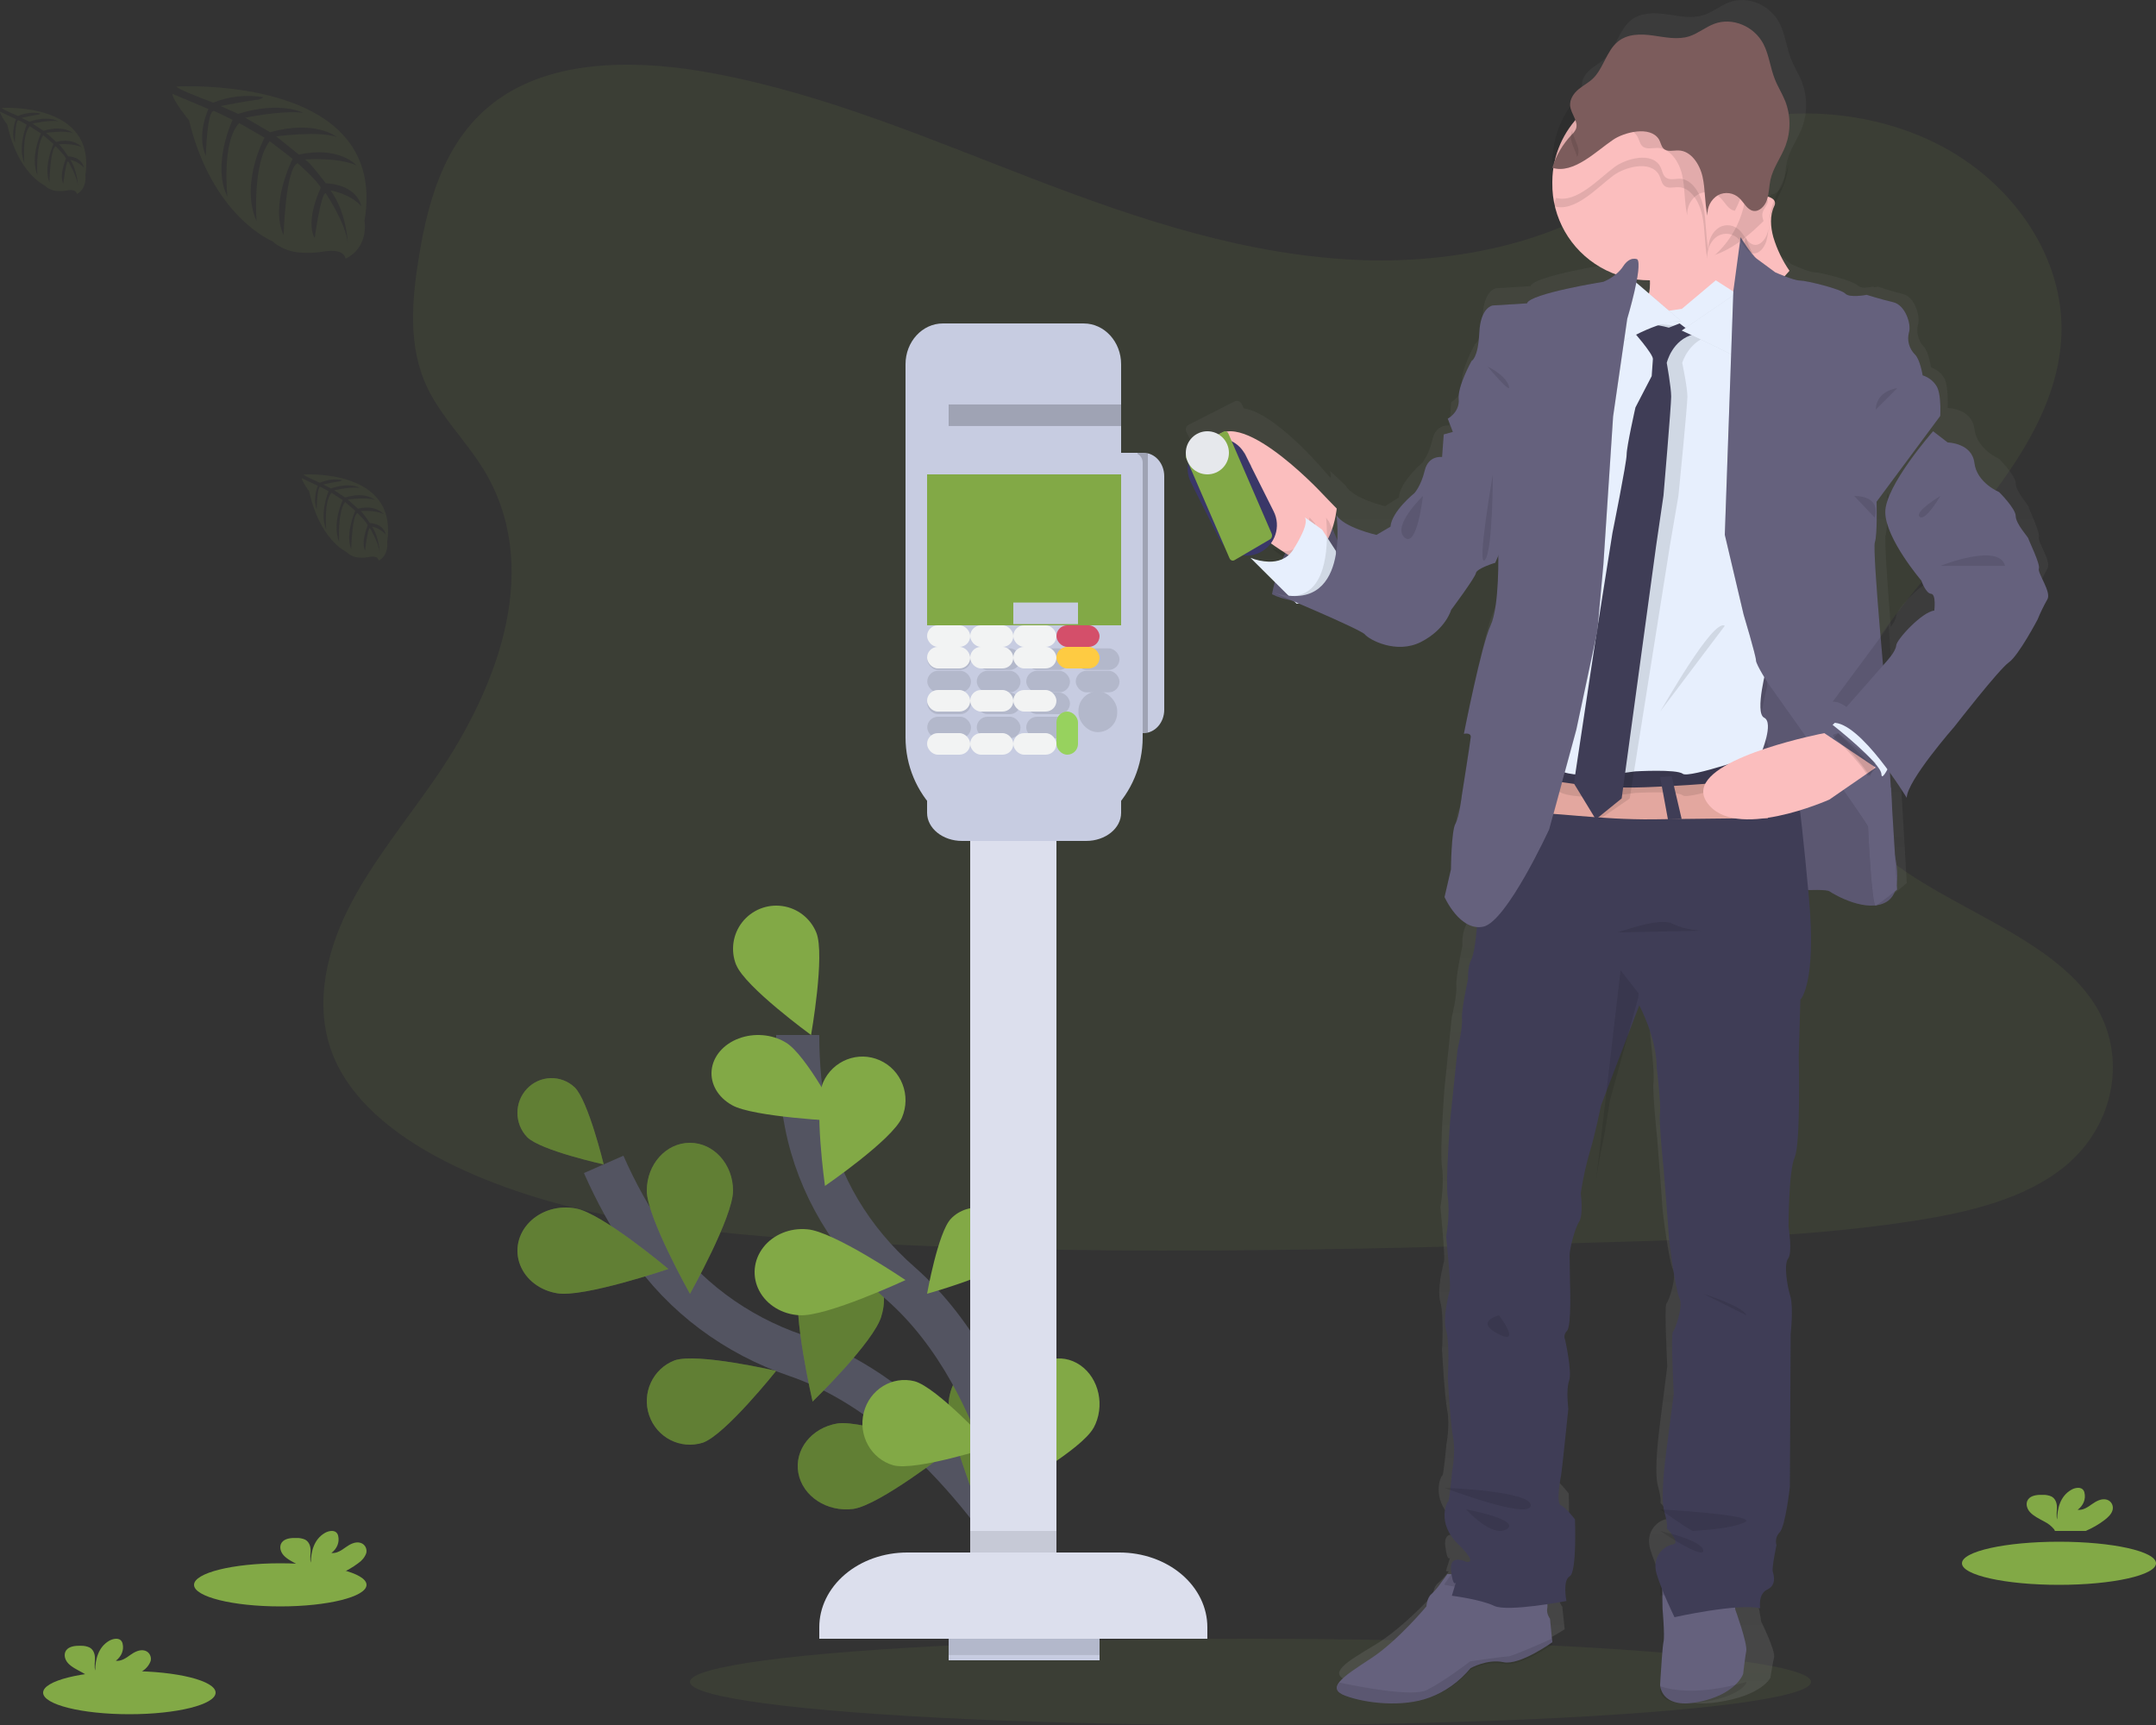 <?xml version="1.0" encoding="UTF-8"?>
<svg width="100px" height="80px" viewBox="0 0 100 80" version="1.1" xmlns="http://www.w3.org/2000/svg" xmlns:xlink="http://www.w3.org/1999/xlink">
    <rect x="0" y="0" width="100" height="80" fill="#333333" stroke="none"/>
    <!-- Generator: sketchtool 58 (101010) - https://sketch.com -->
    <title>A762B9B5-18CE-4403-9421-F785A7045399</title>
    <desc>Created with sketchtool.</desc>
    <defs>
        <linearGradient x1="49.99%" y1="100.004%" x2="49.99%" y2="0.007%" id="linearGradient-1">
            <stop stop-color="#808080" stop-opacity="0.25" offset="0%"></stop>
            <stop stop-color="#808080" stop-opacity="0.12" offset="54%"></stop>
            <stop stop-color="#808080" stop-opacity="0.1" offset="100%"></stop>
        </linearGradient>
    </defs>
    <g id="Page-1" stroke="none" stroke-width="1" fill="none" fill-rule="evenodd">
        <g id="Dashboard" transform="translate(-550, -467)">
            <g id="Group-4" transform="translate(507, 408)">
                <g id="Group-29">
                    <g id="Group-17">
                        <g id="undraw_mobile_payments_edgf-3" transform="translate(35, 56)">
                            <path d="M71.22,15.065 C65.9,14.882 60.833,13.181 55.993,11.324 C51.154,9.468 46.361,7.402 41.168,6.416 C37.828,5.781 34.008,5.691 31.316,7.465 C28.727,9.171 27.89,12.118 27.44,14.851 C27.101,16.908 26.903,19.073 27.83,20.998 C28.474,22.333 29.617,23.458 30.408,24.738 C33.159,29.194 31.214,34.688 28.233,39.037 C26.834,41.073 25.211,43.02 24.133,45.188 C23.055,47.357 22.554,49.85 23.498,52.065 C24.435,54.259 26.665,55.911 29.085,57.072 C33.993,59.428 39.777,60.103 45.413,60.485 C57.895,61.33 70.443,60.962 82.958,60.598 C87.59,60.462 92.241,60.325 96.797,59.615 C99.328,59.221 101.94,58.596 103.777,57.087 C106.109,55.172 106.687,51.928 105.126,49.526 C102.505,45.496 95.257,44.496 93.426,40.172 C92.418,37.792 93.453,35.14 94.918,32.932 C98.062,28.197 103.331,24.043 103.608,18.63 C103.801,14.91 101.266,11.19 97.347,9.431 C93.242,7.587 87.55,7.819 84.521,10.871 C81.399,14.017 75.918,15.227 71.22,15.065 Z" id="Path" fill="#82A946" fill-rule="nonzero" opacity="0.1"></path>
                            <path d="M56,76 C56,76 51.585,68.133 44.931,65.866 C42.138,64.914 39.701,63.125 38.035,60.679 C37.246,59.518 36.565,58.286 36,57" id="Path" stroke="#535461" stroke-width="2"></path>
                            <path d="M32.455,55.74 C33.081,56.359 36,57 36,57 C36,57 35.286,54.049 34.657,53.43 C34.027,52.834 33.045,52.861 32.446,53.489 C31.848,54.117 31.852,55.117 32.455,55.74 L32.455,55.74 Z" id="Path" fill="#82A946" fill-rule="nonzero"></path>
                            <path d="M33.84,62.977 C35.051,63.192 39,61.851 39,61.851 C39,61.851 35.923,59.261 34.713,59.046 C33.922,58.892 33.101,59.132 32.564,59.674 C32.027,60.216 31.858,60.976 32.124,61.661 C32.389,62.346 33.046,62.849 33.842,62.977 L33.84,62.977 Z" id="Path" fill="#82A946" fill-rule="nonzero"></path>
                            <path d="M40.595,69.909 C41.637,69.544 44,66.577 44,66.577 C44,66.577 40.328,65.726 39.287,66.091 C38.279,66.479 37.758,67.607 38.11,68.638 C38.461,69.67 39.559,70.232 40.588,69.909 L40.595,69.909 Z" id="Path" fill="#82A946" fill-rule="nonzero"></path>
                            <path d="M47.577,72.979 C48.806,72.799 52,70.294 52,70.294 C52,70.294 48.072,68.835 46.843,69.015 C45.636,69.215 44.831,70.239 45.03,71.318 C45.23,72.397 46.362,73.136 47.577,72.979 L47.577,72.979 Z" id="Path" fill="#82A946" fill-rule="nonzero"></path>
                            <path d="M42,58.218 C42,59.443 40.002,63 40.002,63 C40.002,63 38.001,59.445 38,58.22 C38,56.994 38.895,56 40,56 C41.105,56 42,56.994 42,58.22 L42,58.218 Z" id="Path" fill="#82A946" fill-rule="nonzero"></path>
                            <path d="M48.884,64.03 C48.554,65.221 45.69,68 45.69,68 C45.69,68 44.74,63.87 45.07,62.679 C45.259,61.876 45.822,61.255 46.537,61.062 C47.252,60.869 48.002,61.135 48.492,61.755 C48.981,62.375 49.131,63.248 48.881,64.03 L48.884,64.03 Z" id="Path" fill="#82A946" fill-rule="nonzero"></path>
                            <path d="M55.979,68.53 C55.832,69.752 53.418,73 53.418,73 C53.418,73 51.859,69.158 52.01,67.935 C52.106,67.145 52.572,66.471 53.234,66.168 C53.897,65.864 54.654,65.978 55.22,66.465 C55.787,66.953 56.077,67.74 55.982,68.53 L55.979,68.53 Z" id="Path" fill="#82A946" fill-rule="nonzero"></path>
                            <path d="M32.455,55.74 C33.081,56.359 36,57 36,57 C36,57 35.286,54.049 34.657,53.43 C34.027,52.834 33.045,52.861 32.446,53.489 C31.848,54.117 31.852,55.117 32.455,55.74 L32.455,55.74 Z" id="Path" fill="#000000" fill-rule="nonzero" opacity="0.25"></path>
                            <path d="M33.84,62.977 C35.051,63.192 39,61.851 39,61.851 C39,61.851 35.923,59.261 34.713,59.046 C33.922,58.892 33.101,59.132 32.564,59.674 C32.027,60.216 31.858,60.976 32.124,61.661 C32.389,62.346 33.046,62.849 33.842,62.977 L33.84,62.977 Z" id="Path" fill="#000000" fill-rule="nonzero" opacity="0.25"></path>
                            <path d="M40.595,69.909 C41.637,69.544 44,66.577 44,66.577 C44,66.577 40.328,65.726 39.287,66.091 C38.279,66.479 37.758,67.607 38.11,68.638 C38.461,69.67 39.559,70.232 40.588,69.909 L40.595,69.909 Z" id="Path" fill="#000000" fill-rule="nonzero" opacity="0.25"></path>
                            <path d="M47.577,72.979 C48.806,72.799 52,70.294 52,70.294 C52,70.294 48.072,68.835 46.843,69.015 C45.636,69.215 44.831,70.239 45.03,71.318 C45.23,72.397 46.362,73.136 47.577,72.979 L47.577,72.979 Z" id="Path" fill="#000000" fill-rule="nonzero" opacity="0.25"></path>
                            <path d="M42,58.218 C42,59.443 40.002,63 40.002,63 C40.002,63 38.001,59.445 38,58.22 C38,56.994 38.895,56 40,56 C41.105,56 42,56.994 42,58.22 L42,58.218 Z" id="Path" fill="#000000" fill-rule="nonzero" opacity="0.25"></path>
                            <path d="M48.884,64.03 C48.554,65.221 45.69,68 45.69,68 C45.69,68 44.74,63.87 45.07,62.679 C45.259,61.876 45.822,61.255 46.537,61.062 C47.252,60.869 48.002,61.135 48.492,61.755 C48.981,62.375 49.131,63.248 48.881,64.03 L48.884,64.03 Z" id="Path" fill="#000000" fill-rule="nonzero" opacity="0.25"></path>
                            <path d="M55.979,68.53 C55.832,69.752 53.418,73 53.418,73 C53.418,73 51.859,69.158 52.01,67.935 C52.106,67.145 52.572,66.471 53.234,66.168 C53.897,65.864 54.654,65.978 55.22,66.465 C55.787,66.953 56.077,67.74 55.982,68.53 L55.979,68.53 Z" id="Path" fill="#000000" fill-rule="nonzero" opacity="0.25"></path>
                            <path d="M56,76 C56,76 55.106,67.191 49.753,62.505 C47.507,60.539 45.947,57.967 45.391,55.108 C45.129,53.753 44.998,52.378 45,51" id="Path" stroke="#535461" stroke-width="2"></path>
                            <path d="M42.149,47.751 C42.562,48.776 45.619,51 45.619,51 C45.619,51 46.277,47.28 45.864,46.255 C45.596,45.591 44.995,45.12 44.286,45.02 C43.577,44.919 42.868,45.205 42.426,45.768 C41.985,46.331 41.878,47.087 42.145,47.751 L42.149,47.751 Z" id="Path" fill="#82A946" fill-rule="nonzero"></path>
                            <path d="M41.948,54.251 C42.924,54.815 47,55 47,55 C47,55 45.413,51.908 44.437,51.342 C43.806,50.963 42.975,50.894 42.264,51.161 C41.554,51.427 41.073,51.989 41.008,52.629 C40.942,53.269 41.302,53.889 41.948,54.25 L41.948,54.251 Z" id="Path" fill="#82A946" fill-rule="nonzero"></path>
                            <path d="M45.073,63.996 C46.293,64.089 50,62.365 50,62.365 C50,62.365 46.66,60.101 45.443,60.011 C44.647,59.934 43.867,60.254 43.405,60.846 C42.943,61.439 42.871,62.211 43.217,62.865 C43.563,63.519 44.274,63.952 45.073,63.996 Z" id="Path" fill="#82A946" fill-rule="nonzero"></path>
                            <path d="M49.434,70.956 C50.479,71.235 54,70.095 54,70.095 C54,70.095 51.46,67.336 50.416,67.057 C49.378,66.798 48.331,67.445 48.063,68.509 C47.795,69.574 48.406,70.663 49.435,70.956 L49.434,70.956 Z" id="Path" fill="#82A946" fill-rule="nonzero"></path>
                            <path d="M49.833,54.834 C49.386,55.856 46.264,58 46.264,58 C46.264,58 45.732,54.218 46.178,53.196 C46.628,52.18 47.804,51.723 48.81,52.174 C49.816,52.624 50.273,53.813 49.833,54.834 L49.833,54.834 Z" id="Path" fill="#82A946" fill-rule="nonzero"></path>
                            <path d="M54.589,61.535 C53.987,62.17 51,63 51,63 C51,63 51.505,60.153 52.107,59.52 C52.496,59.11 53.093,58.923 53.671,59.03 C54.25,59.136 54.723,59.521 54.913,60.037 C55.102,60.554 54.979,61.125 54.589,61.535 Z" id="Path" fill="#82A946" fill-rule="nonzero"></path>
                            <path d="M58.718,69.224 C58.172,70.22 55,72 55,72 C55,72 54.974,68.006 55.517,67.01 C56.06,66.014 57.218,65.701 58.103,66.313 C58.988,66.924 59.265,68.228 58.722,69.225 L58.718,69.224 Z" id="Path" fill="#82A946" fill-rule="nonzero"></path>
                            <ellipse id="Oval" fill="#82A946" fill-rule="nonzero" opacity="0.1" cx="66" cy="81" rx="26" ry="2"></ellipse>
                            <path d="M102.565,27.908 C102.64,27.699 102.076,26.54 102.076,26.483 C102.076,26.426 101.493,25.78 101.493,25.419 C101.493,25.057 100.723,24.279 100.723,24.279 C100.723,24.279 99.689,23.841 99.577,22.89 C99.464,21.94 98.339,21.921 98.336,21.921 L98.336,21.921 C98.336,21.921 98.341,21.834 98.343,21.703 C98.343,21.409 98.334,20.879 98.204,20.591 C98.011,20.173 97.565,20.04 97.565,20.04 C97.565,20.04 97.452,19.298 97.226,19.07 C96.97,18.797 96.871,18.409 96.963,18.043 C97.076,17.683 96.813,16.768 96.268,16.638 C95.723,16.507 95.103,16.295 95.103,16.295 C95.103,16.295 95.042,16.307 94.952,16.32 L94.877,16.295 C94.747,16.32 94.615,16.337 94.482,16.345 C94.367,16.349 94.254,16.311 94.163,16.238 C93.971,16.029 92.454,15.63 92.171,15.63 C91.889,15.63 91.081,15.25 91.081,15.25 C91.081,15.25 90.518,14.813 90.274,14.623 C90.047,14.447 89.628,13.734 89.567,13.629 L89.559,13.615 L89.559,13.615 L89.554,13.615 C89.497,13.48 89.448,13.342 89.407,13.2 C89.398,13.171 89.392,13.141 89.384,13.112 C89.659,12.818 89.894,12.488 90.083,12.131 C90.102,12.094 90.12,12.055 90.138,12.018 C90.18,12.018 90.221,12.011 90.26,11.999 C90.277,11.993 90.294,11.986 90.31,11.979 C90.5,11.877 90.643,11.702 90.708,11.493 L90.708,11.493 C90.722,11.452 90.733,11.41 90.744,11.368 L90.753,11.326 C90.759,11.297 90.765,11.268 90.771,11.238 C90.777,11.209 90.776,11.206 90.779,11.189 C90.782,11.173 90.787,11.132 90.791,11.104 C90.795,11.075 90.791,11.072 90.798,11.056 C90.803,11.02 90.807,10.984 90.811,10.948 L90.811,10.948 C90.827,10.814 90.842,10.679 90.87,10.548 C90.87,10.546 90.87,10.544 90.87,10.542 L90.87,10.542 C90.982,10.026 91.287,9.59 91.503,9.113 L91.503,9.113 C91.534,9.045 91.563,8.975 91.59,8.906 C91.617,8.836 91.642,8.752 91.664,8.674 C91.671,8.65 91.675,8.627 91.682,8.603 C91.696,8.546 91.709,8.488 91.72,8.43 C91.725,8.405 91.729,8.381 91.733,8.355 C91.747,8.277 91.757,8.197 91.763,8.118 C91.802,7.664 91.736,7.206 91.57,6.783 C91.43,6.426 91.22,6.104 91.077,5.748 C90.861,5.206 90.805,4.594 90.541,4.08 C90.099,3.216 89.056,2.783 88.2,3.108 C87.792,3.263 87.437,3.564 87.022,3.696 C86.467,3.877 85.873,3.742 85.298,3.66 C84.723,3.579 84.088,3.572 83.626,3.954 C83.093,4.395 82.952,5.223 82.449,5.706 C82.239,5.909 81.978,6.038 81.756,6.225 C81.601,6.353 81.481,6.52 81.409,6.709 C81.409,6.723 81.4,6.737 81.396,6.75 C81.392,6.764 81.387,6.783 81.383,6.799 C81.38,6.816 81.377,6.838 81.374,6.856 C81.371,6.875 81.374,6.883 81.374,6.895 C81.371,6.928 81.371,6.961 81.374,6.994 L81.374,6.994 C81.377,7.027 81.382,7.059 81.389,7.092 C81.391,7.1 81.393,7.109 81.396,7.117 C81.402,7.144 81.41,7.171 81.419,7.198 C81.419,7.198 81.419,7.207 81.419,7.212 C81.43,7.242 81.441,7.27 81.453,7.3 L81.471,7.342 C81.471,7.354 81.482,7.365 81.487,7.378 C81.56,7.519 81.618,7.667 81.661,7.82 C81.685,7.917 81.679,8.02 81.644,8.114 C81.593,8.22 81.522,8.315 81.435,8.392 C81.061,8.788 80.772,9.26 80.587,9.776 C80.566,9.835 80.545,9.893 80.526,9.953 C80.526,9.953 80.526,9.953 80.526,9.958 L80.551,9.965 C80.605,9.981 80.66,9.993 80.716,10.001 C80.748,10.001 80.78,10.009 80.812,10.011 C80.941,10.019 81.071,10.009 81.198,9.982 C81.23,9.975 81.262,9.967 81.294,9.958 C81.425,9.922 81.552,9.875 81.674,9.816 C81.674,9.855 81.674,9.893 81.674,9.933 C81.674,9.954 81.674,9.976 81.674,9.997 C81.676,11.712 82.632,13.278 84.14,14.04 C84.146,14.082 84.151,14.122 84.157,14.164 C84.162,14.205 84.165,14.233 84.169,14.268 L84.118,14.218 C84.118,14.218 83.78,14.047 83.46,14.541 C83.14,15.036 82.539,15.263 82.539,15.263 C82.539,15.263 79.119,15.815 78.988,16.271 L77.39,16.369 C77.39,16.369 76.826,16.444 76.771,17.644 C76.715,18.844 76.413,18.956 76.413,18.956 C76.413,18.956 75.755,20.133 75.812,20.742 C75.869,21.351 75.305,21.654 75.305,21.654 L75.229,22.734 C75.229,22.734 74.609,22.635 74.44,23.38 C74.27,24.125 73.971,24.459 73.971,24.459 C73.971,24.459 72.936,25.334 72.88,26.075 L72.242,26.474 C72.242,26.474 70.756,26.132 70.418,25.523 L70.314,25.425 C70.311,25.421 70.308,25.416 70.306,25.411 C70.305,25.413 70.305,25.415 70.306,25.418 C70.084,25.205 69.612,24.757 69.684,24.86 C69.728,24.956 69.739,25.064 69.715,25.166 L69.604,25.042 L69.309,24.707 C69.309,24.707 67.1,22.123 65.691,21.942 L65.584,21.727 C65.523,21.606 65.378,21.558 65.259,21.619 L63.133,22.698 C63.076,22.727 63.033,22.778 63.012,22.84 C62.992,22.901 62.997,22.969 63.026,23.027 L63.263,23.503 L63.259,23.503 C63.253,23.505 63.249,23.51 63.247,23.516 C63.245,23.522 63.246,23.529 63.249,23.534 L63.333,23.702 C63.338,23.713 63.352,23.718 63.364,23.713 L63.364,23.713 L63.364,23.713 L63.451,23.888 L63.451,23.888 C63.439,23.895 63.433,23.91 63.44,23.923 L63.599,24.241 C63.602,24.248 63.607,24.253 63.614,24.255 C63.62,24.257 63.627,24.256 63.633,24.253 L63.633,24.253 L63.698,24.382 L63.698,24.382 C63.686,24.388 63.682,24.403 63.687,24.415 L63.849,24.739 C63.852,24.745 63.857,24.749 63.863,24.752 C63.869,24.754 63.876,24.753 63.882,24.749 L63.882,24.749 L65.423,27.85 C65.484,27.971 65.628,28.02 65.748,27.959 L67.379,27.128 L67.437,27.172 L67.919,27.802 C67.837,27.999 67.768,28.195 67.711,28.37 C67.709,28.376 67.708,28.382 67.706,28.387 C67.693,28.424 67.682,28.462 67.671,28.497 L67.66,28.534 C67.648,28.57 67.637,28.606 67.628,28.639 L67.61,28.702 C67.61,28.714 67.603,28.726 67.6,28.738 C67.547,28.928 67.513,29.076 67.495,29.157 L67.371,29.118 L67.492,29.171 C67.492,29.178 67.492,29.185 67.492,29.19 C67.486,29.216 67.484,29.231 67.484,29.231 C67.521,29.248 67.559,29.265 67.6,29.282 C68.258,29.576 71.543,31.042 71.712,31.264 C71.9,31.511 73.14,32.233 74.268,31.625 C75.396,31.017 75.64,30.086 75.64,30.086 C75.64,30.086 76.73,28.546 76.768,28.32 C76.805,28.095 77.651,27.83 77.651,27.83 C77.651,27.83 77.726,30.38 77.294,31.308 C76.861,32.236 76.053,36.363 76.053,36.363 C76.106,36.353 76.159,36.349 76.213,36.354 L76.166,36.592 C76.231,36.579 76.299,36.579 76.364,36.592 C76.304,37.06 75.96,39.241 75.96,39.241 C75.96,39.241 75.847,40.229 75.658,40.571 C75.469,40.912 75.452,42.7 75.452,42.7 L75.151,43.993 C75.151,43.993 75.191,44.082 75.265,44.215 L75.265,44.22 C75.265,44.22 75.588,44.95 76.132,45.359 C76.107,45.561 76.056,45.759 75.981,45.948 C75.788,46.327 75.831,46.86 75.831,46.86 C75.831,46.86 75.512,48.323 75.548,48.742 C75.585,49.16 75.334,50.186 75.334,50.186 L74.996,53.492 C74.996,53.492 74.771,56.362 74.884,57.142 C74.996,57.922 74.809,58.985 74.809,58.985 C74.809,58.985 75.034,61.247 74.977,61.493 C74.92,61.74 74.639,62.805 74.809,63.395 C74.978,63.984 74.884,65.599 74.884,65.599 C74.884,65.599 74.996,67.729 75.127,68.412 C75.258,69.096 75.09,69.971 75.09,69.971 C75.09,69.971 74.958,71.435 74.897,71.435 C74.836,71.435 74.352,72.441 75.348,73.43 C76.344,74.419 75.729,74.264 75.729,74.264 C75.729,74.264 74.94,73.865 75.034,74.682 C75.123,75.46 75.247,75.257 75.258,75.235 L75.066,75.86 C75.066,75.86 75.115,75.866 75.198,75.879 L75.089,76.012 C74.975,76.157 74.848,76.291 74.709,76.412 C74.484,76.583 74.465,76.963 74.465,76.963 C74.465,76.963 73.075,78.503 71.778,79.282 C71.096,79.692 70.507,80.039 70.251,80.325 C70.019,80.583 70.058,80.792 70.54,80.954 C71.555,81.297 73.34,81.467 74.617,81.031 C75.379,80.772 76.064,80.321 76.609,79.719 C76.609,79.719 77.418,79.3 78.207,79.452 C78.996,79.604 80.574,78.56 80.574,78.56 L80.545,78.29 L80.462,77.514 C80.462,77.514 80.269,77.285 80.33,77.039 C80.356,76.927 80.316,76.639 80.265,76.352 C80.252,76.277 80.237,76.202 80.223,76.132 L80.367,76.104 C80.367,76.104 80.18,75.135 80.518,74.945 C80.857,74.754 80.762,72.265 80.762,72.265 C80.762,72.265 80.33,71.695 80.104,71.6 C79.879,71.504 80.085,70.324 80.124,70.174 C80.162,70.024 80.462,67.076 80.462,67.076 C80.462,67.076 80.349,66.145 80.499,65.746 C80.649,65.347 80.311,63.808 80.311,63.808 C80.311,63.808 80.199,63.617 80.408,63.389 C80.617,63.16 80.536,61.133 80.536,61.133 C80.536,61.133 80.518,60.107 80.518,59.84 C80.518,59.574 80.743,58.605 80.949,58.283 C81.155,57.96 81.025,56.951 81.025,56.951 L81.025,56.951 L81.037,56.876 C81.037,56.847 81.046,56.81 81.053,56.768 L81.07,56.67 C81.161,56.113 81.283,55.562 81.436,55.02 C81.681,54.221 81.963,52.816 81.963,52.816 L83.714,48.17 L83.735,48.115 C83.735,48.115 84.542,49.635 84.542,51.043 C84.542,51.043 84.75,52.734 84.693,53.19 C84.636,53.646 84.863,55.794 84.863,55.794 C84.863,55.794 85.106,58.872 85.106,59.006 C85.106,59.139 85.407,61.515 85.596,61.877 C85.784,62.239 85.403,63.34 85.294,63.453 C85.185,63.567 85.332,66.362 85.332,66.362 C85.332,66.362 85.049,68.566 84.994,69.022 C84.938,69.479 84.711,71.228 84.897,71.912 C85.083,72.597 85.01,72.691 85.01,72.691 C85.01,72.691 85.684,73.395 85.292,73.452 C84.9,73.509 84.297,74.022 84.54,74.839 C84.783,75.656 85.368,76.873 85.368,76.873 C85.368,76.873 85.485,76.847 85.679,76.807 L85.679,77.032 L85.703,78.165 C85.703,78.165 85.834,79.244 85.758,79.497 C85.703,79.676 85.628,80.529 85.592,80.968 C85.578,81.131 85.571,81.24 85.571,81.24 C85.571,81.24 85.571,82.246 87.656,81.943 C89.741,81.64 90.118,80.802 90.118,80.802 L90.133,80.697 C90.164,80.501 90.23,80.098 90.286,79.871 C90.363,79.566 89.686,78.198 89.686,78.198 C89.686,78.198 89.573,77.268 89.385,77.058 C89.307,76.937 89.255,76.801 89.234,76.659 C89.216,76.582 89.202,76.503 89.189,76.424 C89.238,76.431 89.286,76.44 89.328,76.45 C89.328,76.45 89.215,75.784 89.649,75.575 C90.082,75.365 89.968,74.929 89.912,74.739 C89.856,74.548 90.08,73.485 90.08,73.485 C90.019,73.27 90.076,73.037 90.231,72.877 C90.495,72.61 90.701,70.747 90.701,70.747 L90.746,63.571 C90.746,63.571 90.878,62.296 90.728,61.784 C90.577,61.272 90.426,60.283 90.631,60.018 C90.836,59.753 90.651,58.517 90.651,58.517 C90.651,58.517 90.651,55.913 90.932,55.267 C91.213,54.622 91.124,50.534 91.124,50.534 L91.199,47.855 C91.199,47.855 91.812,47.266 91.667,44.178 C92.322,44.137 93.061,44.112 93.172,44.204 C93.378,44.375 94.713,45.25 95.502,44.695 C95.672,44.618 96.441,43.953 96.441,43.953 L96.11,38.255 C96.317,38.573 96.442,38.783 96.442,38.783 C96.442,37.985 98.658,35.4 98.658,35.4 C98.658,35.4 100.725,32.683 101.176,32.359 C101.626,32.035 102.51,30.325 102.51,30.325 C102.641,29.999 102.791,29.682 102.961,29.375 C103.166,29.031 102.489,28.118 102.565,27.908 Z M97.716,29.905 C97.152,29.961 95.968,31.273 95.949,31.558 C95.94,31.708 95.815,31.91 95.7,32.069 C95.691,31.954 95.681,31.837 95.672,31.718 C95.539,30.039 95.396,27.991 95.462,27.794 C95.575,27.452 95.536,25.913 95.536,25.913 L95.536,25.913 L95.557,25.883 C95.937,27.076 97.113,28.483 97.113,28.483 C97.113,28.483 97.32,29.091 97.564,29.11 C97.807,29.129 97.716,29.905 97.716,29.905 Z" id="Shape" fill="url(#linearGradient-1)" fill-rule="nonzero"></path>
                            <path d="M67,30.558 C67,30.558 67.609,27.018 69.568,27 L71,30.267 L70.045,30.996 C70.045,30.996 67.971,31.069 67,30.558 Z" id="Path" fill="#65617D" fill-rule="nonzero"></path>
                            <path d="M71,30.265 L70.045,30.996 C70.045,30.996 68.59,31.048 67.542,30.763 C67.356,30.714 67.174,30.646 67,30.558 C67,30.558 67,30.539 67.011,30.501 C67.011,30.496 67.011,30.492 67.011,30.487 C67.101,30.043 67.225,29.607 67.382,29.186 C67.442,29.028 67.51,28.863 67.584,28.7 C67.871,28.087 68.274,27.487 68.825,27.19 C69.029,27.079 69.252,27.014 69.479,27 L69.537,27 L69.566,27 L69.597,27.072 L70.081,28.177 L71,30.265 Z" id="Path" fill="#000000" fill-rule="nonzero" opacity="0.1"></path>
                            <path d="M89.946,44.392 C89.946,44.392 92.615,44.167 92.854,44.335 C93.093,44.504 94.608,45.366 95.505,44.822 C96.403,44.279 95.805,42.387 95.805,42.312 C95.805,42.237 95.72,39.559 95.72,39.559 L94.115,37.668 L92.106,34.356 L88,34 L88.111,39.26 L88.09,41.958 L89.946,44.392 Z" id="Path" fill="#65617D" fill-rule="nonzero"></path>
                            <path d="M89.946,44.392 C89.946,44.392 92.615,44.167 92.854,44.335 C93.093,44.504 94.608,45.366 95.505,44.822 C96.403,44.279 95.805,42.387 95.805,42.312 C95.805,42.237 95.72,39.559 95.72,39.559 L94.115,37.668 L92.106,34.356 L88,34 L88.111,39.26 L88.09,41.958 L89.946,44.392 Z" id="Path" fill="#000000" fill-rule="nonzero" opacity="0.1"></path>
                            <path d="M70,26.585 C70,26.585 69.791,28.962 68.19,29 C68.19,29 67.737,28.747 67.127,28.325 C65.721,27.352 63.489,25.481 64.105,23.741 C64.99,21.248 69.285,25.845 69.285,25.845 L69.613,26.187 L70,26.585 Z" id="Path" fill="#FBBEBE" fill-rule="nonzero"></path>
                            <path d="M69,27.283 C69,27.283 68.861,28.973 67.797,29 C67.797,29 67.496,28.82 67.091,28.52 L67,28.405 C67.18,28.498 67.379,28.551 67.582,28.56 C67.849,28.566 68.15,28.468 68.342,28.086 C68.453,27.869 68.55,27.645 68.633,27.416 C68.684,27.281 68.72,27.142 68.741,27 L69,27.283 Z" id="Path" fill="#000000" fill-rule="nonzero" opacity="0.1"></path>
                            <path d="M68.141,31 L67.789,30.65 L66.603,29.472 L66,28.87 C66.265,28.978 66.557,29.039 66.855,29.049 C67.247,29.055 67.689,28.943 67.973,28.504 C68.136,28.254 68.278,27.997 68.401,27.734 C68.596,27.305 68.592,27.084 68.524,27.01 C68.455,26.936 68.96,27.298 69.202,27.476 L69.211,27.483 C69.28,27.532 69.325,27.566 69.325,27.566 L69.367,27.63 L69.962,28.551 L69.969,28.59 C70.023,28.883 70.224,30.737 68.141,31 Z" id="Path" fill="#E7EFFD" fill-rule="nonzero"></path>
                            <path d="M80,79.162 C80,79.162 78.491,80.249 77.737,80.087 C76.983,79.925 76.209,80.364 76.209,80.364 C75.689,80.989 75.034,81.459 74.304,81.728 C73.083,82.183 71.376,82.005 70.407,81.648 C69.947,81.481 69.91,81.263 70.131,80.996 C70.377,80.696 70.94,80.336 71.592,79.909 C72.831,79.099 74.161,77.498 74.161,77.498 C74.161,77.498 74.179,77.103 74.395,76.925 C74.527,76.801 74.648,76.663 74.757,76.514 C74.95,76.263 75.131,76 75.131,76 L79.569,76.158 C79.569,76.158 79.645,76.511 79.704,76.871 C79.753,77.166 79.792,77.466 79.766,77.582 C79.712,77.838 79.893,78.075 79.893,78.075 L79.972,78.882 L80,79.162 Z" id="Path" fill="#65617D" fill-rule="nonzero"></path>
                            <path d="M88.995,79.566 C88.948,79.826 88.891,80.292 88.865,80.511 C88.856,80.586 88.852,80.631 88.852,80.631 C88.852,80.631 88.533,81.587 86.767,81.935 C85,82.282 85,81.13 85,81.13 C85,81.13 85.007,81.006 85.018,80.82 C85.049,80.311 85.113,79.339 85.159,79.132 C85.223,78.85 85.112,77.612 85.112,77.612 L85.093,76.317 L85.079,75.413 L88.008,75 C88.027,75.299 88.059,75.596 88.103,75.89 C88.121,76.052 88.165,76.206 88.231,76.342 C88.39,76.583 88.486,77.645 88.486,77.645 C88.486,77.645 89.057,79.218 88.995,79.566 Z" id="Path" fill="#65617D" fill-rule="nonzero"></path>
                            <path d="M78.892,76.134 C78.892,76.134 78.953,76.432 79,76.735 C78.614,76.816 76.927,77.153 76.505,76.918 C76.028,76.651 75,76.501 75,76.501 L75.017,76.433 C75.172,76.222 75.318,76 75.318,76 L78.892,76.134 Z" id="Path" fill="#000000" fill-rule="nonzero" opacity="0.1"></path>
                            <path d="M89,76.679 C88.014,76.549 85.865,76.864 85.018,77 L85,76.314 L88.875,76 C88.9,76.228 88.941,76.455 89,76.679 L89,76.679 Z" id="Path" fill="#000000" fill-rule="nonzero" opacity="0.1"></path>
                            <path d="M91.505,49.361 L91.43,52.005 C91.43,52.005 91.528,56.038 91.241,56.675 C90.955,57.313 90.958,59.882 90.958,59.882 C90.958,59.882 91.147,61.102 90.94,61.363 C90.732,61.624 90.883,62.602 91.038,63.108 C91.192,63.614 91.055,64.871 91.055,64.871 L91.018,71.96 C91.018,71.96 90.811,73.798 90.547,74.061 C90.392,74.22 90.335,74.449 90.397,74.661 C90.397,74.661 90.17,75.711 90.227,75.899 C90.284,76.087 90.397,76.517 89.963,76.723 C89.53,76.929 89.642,77.586 89.642,77.586 C88.606,77.343 85.667,78 85.667,78 C85.667,78 85.079,76.799 84.837,75.993 C84.595,75.186 85.195,74.68 85.59,74.627 C85.985,74.574 85.308,73.876 85.308,73.876 C85.308,73.876 85.384,73.779 85.195,73.108 C85.007,72.436 85.233,70.706 85.293,70.257 C85.354,69.807 85.633,67.631 85.633,67.631 C85.633,67.631 85.483,64.874 85.595,64.761 C85.708,64.648 86.085,63.561 85.897,63.201 C85.709,62.841 85.407,60.5 85.407,60.372 C85.407,60.244 85.162,57.202 85.162,57.202 C85.162,57.202 84.937,55.083 84.993,54.633 C85.048,54.183 84.842,52.515 84.842,52.515 C84.842,51.126 84.032,49.625 84.032,49.625 L84.012,49.679 L82.26,54.263 C82.26,54.263 81.978,55.65 81.732,56.438 C81.578,56.973 81.455,57.517 81.364,58.066 L81.348,58.164 C81.341,58.206 81.335,58.242 81.331,58.269 L81.319,58.345 L81.319,58.345 C81.319,58.345 81.451,59.339 81.244,59.658 C81.037,59.977 80.802,60.933 80.802,61.199 C80.802,61.465 80.82,62.476 80.82,62.476 C80.82,62.476 80.896,64.482 80.688,64.708 C80.48,64.933 80.59,65.12 80.59,65.12 C80.59,65.12 80.93,66.639 80.779,67.033 C80.628,67.427 80.742,68.345 80.742,68.345 C80.742,68.345 80.443,71.246 80.41,71.398 C80.377,71.55 80.165,72.711 80.39,72.804 C80.616,72.898 81.05,73.461 81.05,73.461 C81.05,73.461 81.148,75.918 80.806,76.105 C80.464,76.292 80.654,77.249 80.654,77.249 C80.654,77.249 77.922,77.775 77.3,77.474 C76.678,77.174 75.34,77.005 75.34,77.005 L75.527,76.389 C75.516,76.41 75.392,76.61 75.303,75.842 C75.205,75.036 76.001,75.43 76.001,75.43 C76.001,75.43 76.622,75.58 75.622,74.605 C74.623,73.629 75.114,72.635 75.17,72.635 C75.227,72.635 75.359,71.192 75.359,71.192 C75.359,71.192 75.528,70.329 75.396,69.654 C75.264,68.979 75.152,66.878 75.152,66.878 C75.152,66.878 75.25,65.284 75.076,64.703 C74.903,64.121 75.189,63.071 75.246,62.826 C75.303,62.581 75.076,60.351 75.076,60.351 C75.076,60.351 75.265,59.301 75.152,58.533 C75.038,57.764 75.265,54.931 75.265,54.931 L75.605,51.668 C75.605,51.668 75.849,50.655 75.811,50.243 C75.774,49.83 76.094,48.39 76.094,48.39 C76.094,48.39 76.056,47.864 76.245,47.489 C76.433,47.115 76.509,45.877 76.509,45.877 L78.318,41.75 L79.2,38.112 L91.167,38 C91.167,38 91.211,38.315 91.283,38.889 C91.354,39.462 91.458,40.312 91.577,41.359 C91.681,42.311 91.794,43.431 91.906,44.675 C92.259,48.648 91.505,49.361 91.505,49.361 Z" id="Path" fill="#3F3D56" fill-rule="nonzero"></path>
                            <path d="M91,15.558 L87.934,19 C87.934,19 84,17.344 84.414,16.778 C84.574,16.558 84.548,15.872 84.456,15.104 C84.31,13.899 84,12.51 84,12.51 C84,12.51 90.875,11.334 90.295,12.553 C90.079,12.999 90.12,13.519 90.251,13.999 C90.419,14.558 90.672,15.085 91,15.558 L91,15.558 Z" id="Path" fill="#FBBEBE" fill-rule="nonzero"></path>
                            <path d="M89.967,12.455 C89.763,12.822 89.671,12.858 89.796,13.253 C88.944,14.091 87.857,15 86.513,15 C85.791,15.001 85.078,14.849 84.432,14.555 C84.294,13.563 84,12.42 84,12.42 C84,12.42 90.517,11.452 89.967,12.455 Z" id="Path" fill="#000000" fill-rule="nonzero" opacity="0.1"></path>
                            <path d="M89,11.483 C89.024,13.089 88.171,14.583 86.769,15.393 C85.367,16.202 83.633,16.202 82.231,15.393 C80.829,14.583 79.976,13.089 80,11.483 C80,11.461 80,11.44 80,11.419 C80.018,8.961 82.047,6.982 84.532,7 C87.017,7.018 89.016,9.025 88.999,11.483 L89,11.483 Z" id="Path" fill="#FBBEBE" fill-rule="nonzero"></path>
                            <path d="M90,40.944 C89.435,40.948 87.553,40.961 85.45,40.989 L85.425,40.989 L84.729,40.998 L84.708,40.998 C82.214,41.031 79.757,40.629 78.77,40.706 C76.673,40.868 79.523,39.111 79.523,39.111 C79.523,39.111 81.793,39.61 84.3,39.509 L84.904,39.484 C86.81,39.395 88.726,39.247 89.725,39 C89.795,39.456 89.892,40.123 90,40.944 Z" id="Path" fill="#000000" fill-rule="nonzero" opacity="0.1"></path>
                            <path d="M90,40.944 C89.435,40.944 87.553,40.961 85.45,40.988 L85.425,40.988 L84.729,40.998 L84.708,40.998 C82.214,41.031 79.757,40.63 78.77,40.706 C76.673,40.868 79.523,39.112 79.523,39.112 C79.523,39.112 81.793,39.61 84.3,39.51 L84.904,39.484 C86.81,39.395 88.726,39.247 89.725,39 C89.795,39.456 89.892,40.12 90,40.944 Z" id="Path" fill="#E3A79F" fill-rule="nonzero"></path>
                            <path d="M83.806,17.678 L80.529,19.3 L78,40 C78,40 79.496,39.284 80.351,39.736 C81.206,40.188 83.841,39.774 83.841,39.774 C83.841,39.774 85.765,39.661 86.05,39.887 C86.335,40.114 89.683,38.945 89.683,38.945 C89.683,38.945 90.289,37.512 89.826,37.286 C89.362,37.061 89.968,34.835 89.968,34.835 L89.683,19.903 L89.113,17.98 L87.581,17 L86.012,18.32 L85.271,18.432 L83.806,17.678 Z" id="Path" fill="#000000" fill-rule="nonzero" opacity="0.1"></path>
                            <path d="M83.806,16.679 L80.529,18.301 L78,39 C78,39 79.496,38.283 80.351,38.736 C81.206,39.189 83.841,38.774 83.841,38.774 C83.841,38.774 85.765,38.661 86.05,38.886 C86.335,39.112 89.683,37.944 89.683,37.944 C89.683,37.944 90.289,36.512 89.826,36.285 C89.362,36.059 89.968,33.835 89.968,33.835 L89.683,18.903 L89.113,16.98 L87.581,16 L86.012,17.321 L85.271,17.432 L83.806,16.679 Z" id="Path" fill="#E7EFFD" fill-rule="nonzero"></path>
                            <path d="M84.138,18.29 C84.138,18.29 85.301,19.42 85.279,19.653 C85.257,19.887 85.214,20.443 85.214,20.443 L84.335,21.896 C84.335,21.896 83.852,23.708 83.852,24.085 C83.852,24.462 83.084,27.724 83.084,27.724 L82.163,32.747 L81,39.332 L82.185,41 L83.59,40.032 L85.455,28.298 L85.85,25.984 C85.85,25.984 86.266,21.822 86.266,21.392 C86.266,20.961 86.025,19.831 86.025,19.831 C86.025,19.831 86.311,18.754 87.495,18.503 C88.68,18.252 87.407,18.449 87.407,18.449 L86.723,18 L86.13,18.198 C86.13,18.198 84.489,17.788 84.138,18.29 Z" id="Path" fill="#000000" fill-rule="nonzero" opacity="0.1"></path>
                            <path d="M83.687,18.289 C83.687,18.289 84.684,19.419 84.665,19.652 C84.647,19.886 84.609,20.442 84.609,20.442 L83.856,21.895 C83.856,21.895 83.447,23.705 83.447,24.081 C83.447,24.457 82.788,27.72 82.788,27.72 L81.992,32.751 L81,39.331 L82.017,41 L83.216,40.029 L84.817,28.298 L85.156,25.984 C85.156,25.984 85.513,21.822 85.513,21.391 C85.513,20.96 85.307,19.83 85.307,19.83 C85.307,19.83 85.551,18.754 86.567,18.502 C87.583,18.25 86.492,18.449 86.492,18.449 L85.905,18 L85.404,18.196 C85.404,18.196 83.988,17.784 83.687,18.289 Z" id="Path" fill="#3F3D56" fill-rule="nonzero"></path>
                            <path d="M83.769,16 C83.769,16 83.615,16.102 83.577,16.784 C83.539,17.465 83,19 83,19 C83,19 85,17.772 86,17.909 L83.769,16 Z" id="Path" fill="#000000" fill-rule="nonzero" opacity="0.1"></path>
                            <path d="M83.769,16 C83.769,16 83.615,16.102 83.577,16.784 C83.539,17.467 83,19 83,19 C83,19 85,17.773 86,17.91 L83.769,16 Z" id="Path" fill="#E7EFFD" fill-rule="nonzero"></path>
                            <path d="M89.417,16 L86,18.329 C86,18.329 88.875,19.655 89.25,19.979 C89.625,20.303 90,16.809 90,16.809 L89.417,16 Z" id="Path" fill="#000000" fill-rule="nonzero" opacity="0.1"></path>
                            <path d="M89.41,16 L86,18.329 C86,18.329 88.874,19.655 89.249,19.979 C89.625,20.303 90,16.807 90,16.807 L89.41,16 Z" id="Path" fill="#E7EFFD" fill-rule="nonzero"></path>
                            <path d="M83.943,15.028 C83.943,15.028 83.606,14.859 83.287,15.35 C82.968,15.841 82.369,16.067 82.369,16.067 C82.369,16.067 78.96,16.615 78.829,17.067 L77.238,17.166 C77.238,17.166 76.676,17.24 76.619,18.431 C76.563,19.621 76.26,19.731 76.26,19.731 C76.26,19.731 75.604,20.902 75.659,21.506 C75.715,22.11 75.154,22.412 75.154,22.412 L77.492,28.55 C77.492,28.55 77.567,31.081 77.135,32.006 C76.704,32.931 75.899,37.03 75.899,37.03 C75.899,37.03 76.237,36.954 76.218,37.18 C76.198,37.406 75.806,39.881 75.806,39.881 C75.806,39.881 75.694,40.863 75.507,41.203 C75.32,41.543 75.3,43.319 75.3,43.319 L75,44.602 C75,44.602 75.712,46.208 76.798,45.977 C77.884,45.746 79.864,41.469 79.864,41.469 L81.119,36.842 L82.093,32.272 L82.373,29.175 L82.823,22.32 L83.479,17.787 C83.479,17.787 84.206,15.35 83.943,15.028 Z" id="Path" fill="#000000" fill-rule="nonzero" opacity="0.1"></path>
                            <path d="M83.943,15.028 C83.943,15.028 83.606,14.859 83.287,15.35 C82.968,15.841 82.368,16.068 82.368,16.068 C82.368,16.068 78.956,16.615 78.825,17.068 L77.231,17.167 C77.231,17.167 76.668,17.242 76.613,18.432 C76.557,19.621 76.256,19.735 76.256,19.735 C76.256,19.735 75.6,20.906 75.656,21.51 C75.713,22.114 75.15,22.416 75.15,22.416 L77.49,28.554 C77.49,28.554 77.565,31.085 77.134,32.01 C76.703,32.935 75.897,37.034 75.897,37.034 C75.897,37.034 76.234,36.958 76.216,37.185 C76.197,37.412 75.803,39.885 75.803,39.885 C75.803,39.885 75.691,40.867 75.503,41.207 C75.315,41.547 75.297,43.323 75.297,43.323 L75,44.602 C75,44.602 75.713,46.208 76.8,45.977 C77.887,45.746 79.856,41.464 79.856,41.464 L81.113,36.837 L82.088,32.266 L82.369,29.17 L82.819,22.314 L83.475,17.781 C83.475,17.781 84.205,15.35 83.943,15.028 Z" id="Path" fill="#65617D" fill-rule="nonzero"></path>
                            <path d="M71,30.285 L70.068,30.997 C70.068,30.997 68.646,31.046 67.623,30.769 L67.105,30.514 L67,30.464 L67.107,30.501 C67.645,30.678 68.065,30.674 68.394,30.552 C69.713,30.062 69.564,27.655 69.517,27.11 C69.512,27.055 69.508,27.018 69.506,27.006 C69.506,27.004 69.506,27.002 69.506,27 L69.513,27.014 C69.531,27.047 69.552,27.077 69.574,27.106 C69.593,27.129 69.612,27.153 69.633,27.175 L69.633,27.175 L70.099,28.204 L70.104,28.248 L71,30.285 Z" id="Path" fill="#000000" fill-rule="nonzero" opacity="0.1"></path>
                            <path d="M75.499,23 L74.964,23.147 L74.887,24.195 C74.887,24.195 74.255,24.1 74.083,24.819 C73.91,25.538 73.605,25.868 73.605,25.868 C73.605,25.868 72.551,26.711 72.494,27.425 L71.844,27.807 C71.844,27.807 70.33,27.469 69.987,26.887 C69.987,26.887 70.676,31.616 67,30.461 C67,30.461 71.116,32.185 71.307,32.423 C71.498,32.661 72.763,33.357 73.91,32.771 C75.058,32.185 75.308,31.283 75.308,31.283 C75.308,31.283 76.418,29.797 76.457,29.577 C76.496,29.357 77.353,29.1 77.353,29.1 L79,25.287 L75.499,23 Z" id="Path" fill="#65617D" fill-rule="nonzero"></path>
                            <path d="M88.401,16.503 L88.975,14 C88.975,14 89.233,14.816 89.49,15.005 L90.343,15.63 C90.343,15.63 91.195,16.01 91.492,16.01 C91.788,16.01 93.394,16.404 93.592,16.616 C93.79,16.828 94.583,16.673 94.583,16.673 C94.583,16.673 95.237,16.882 95.812,17.015 C96.387,17.148 96.664,18.058 96.545,18.418 C96.447,18.782 96.552,19.169 96.823,19.442 C97.06,19.669 97.179,20.409 97.179,20.409 C97.471,20.5 97.713,20.697 97.852,20.958 C98.051,21.375 97.992,22.286 97.992,22.286 L95.039,26.268 C95.039,26.268 95.078,27.804 94.96,28.141 C94.841,28.479 95.372,34.285 95.372,34.285 L95.99,44.259 C95.99,44.259 95.178,44.923 95,44.999 C94.821,45.075 94.642,41.471 94.642,41.339 C94.642,41.207 90.065,34.778 90.065,34.778 C90.065,34.778 89.447,33.83 89.447,33.622 C89.447,33.413 88.872,31.497 88.872,31.497 L88,27.8 L88.401,16.503 Z" id="Path" fill="#000000" fill-rule="nonzero" opacity="0.1"></path>
                            <path d="M97.999,22.075 C97.999,22.205 97.992,22.292 97.992,22.292 L95.04,26.27 L95.04,26.27 C95.04,26.27 95.082,27.805 94.962,28.144 C94.893,28.341 95.044,30.382 95.185,32.057 C95.288,33.267 95.378,34.287 95.378,34.287 L95.639,38.517 L95.992,44.259 C95.992,44.259 95.179,44.923 95.001,44.999 C94.823,45.075 94.644,41.472 94.644,41.339 C94.644,41.206 90.065,34.78 90.065,34.78 C90.065,34.78 89.446,33.831 89.446,33.623 C89.446,33.415 88.872,31.499 88.872,31.499 L88,27.801 L88.396,16.503 L88.733,14 C88.733,14 89.229,14.815 89.487,15.004 C89.744,15.192 90.338,15.63 90.338,15.63 C90.338,15.63 91.191,16.01 91.489,16.01 C91.787,16.01 93.392,16.404 93.59,16.616 C93.788,16.828 94.582,16.673 94.582,16.673 C94.582,16.673 95.235,16.881 95.809,17.014 C96.384,17.147 96.662,18.058 96.543,18.416 C96.445,18.781 96.55,19.168 96.821,19.441 C97.059,19.669 97.177,20.407 97.177,20.407 C97.469,20.499 97.712,20.697 97.852,20.958 C97.991,21.253 98.004,21.779 97.999,22.075 Z" id="Path" fill="#65617D" fill-rule="nonzero"></path>
                            <path d="M75,72 C75.099,72 79.075,72.158 78.999,72.828 C78.923,73.497 75,72 75,72 Z" id="Path" fill="#000000" fill-rule="nonzero" opacity="0.1"></path>
                            <path d="M76,73 C76,73 78.559,73.477 77.888,73.913 C77.217,74.349 76,73 76,73 Z" id="Path" fill="#000000" fill-rule="nonzero" opacity="0.1"></path>
                            <path d="M85,73 C85,73 89.621,73.259 88.93,73.596 C88.239,73.932 86.6,73.984 86.521,74 C86.442,74.015 85,73 85,73 Z" id="Path" fill="#000000" fill-rule="nonzero" opacity="0.1"></path>
                            <path d="M85,74 C85,74 86.94,74.423 86.999,74.9 C87.058,75.376 85,74 85,74 Z" id="Path" fill="#000000" fill-rule="nonzero" opacity="0.1"></path>
                            <path d="M87,63 C87,63 88.889,63.598 89,64 L87,63 Z" id="Path" fill="#000000" fill-rule="nonzero" opacity="0.1"></path>
                            <path d="M77.527,64 C77.527,64 76.366,64.288 77.49,64.864 C78.615,65.44 77.527,64 77.527,64 Z" id="Path" fill="#000000" fill-rule="nonzero" opacity="0.1"></path>
                            <path d="M83,46.243 C83.117,46.243 84.942,45.517 85.577,45.84 C86.212,46.163 87,46.162 87,46.162 L83,46.243 Z" id="Path" fill="#000000" fill-rule="nonzero" opacity="0.1"></path>
                            <path d="M84,49.069 L83.985,49.262 L82.672,54.038 C82.672,54.038 82.46,55.483 82.276,56.304 C82.16,56.861 82.068,57.428 82,58 L83.166,48 L84,49.069 Z" id="Path" fill="#000000" fill-rule="nonzero" opacity="0.1"></path>
                            <path d="M86,40.987 L85.381,41 L85.362,41 L85,39.035 C85.178,39.024 85.357,39.013 85.536,39 L86,40.987 Z" id="Path" fill="#3F3D56" fill-rule="nonzero"></path>
                            <path d="M95,38.599 L94.505,38.941 L92.852,40.081 C92.852,40.081 88.383,42.08 87.151,40.181 C86.066,38.508 91.134,37.314 92.353,37.053 C92.52,37.017 92.614,37 92.614,37 L95,38.599 Z" id="Path" fill="#FBBEBE" fill-rule="nonzero"></path>
                            <path d="M77,20 C77,20 77.799,20.368 77.981,20.886 C78.162,21.403 77,20 77,20 Z" id="Path" fill="#000000" fill-rule="nonzero" opacity="0.1"></path>
                            <path d="M74,26 C74,26 72.553,27.389 73.14,27.924 C73.728,28.458 74,26 74,26 Z" id="Path" fill="#000000" fill-rule="nonzero" opacity="0.1"></path>
                            <path d="M96,21 C96,21 95.032,21.103 95,22 L96,21 Z" id="Path" fill="#000000" fill-rule="nonzero" opacity="0.1"></path>
                            <path d="M85,36 C85.102,35.876 87.455,31.651 88,32.023 L85,36 Z" id="Path" fill="#000000" fill-rule="nonzero" opacity="0.1"></path>
                            <path d="M89,10.614 C89.001,11.368 88.818,12.111 88.468,12.775 L88.434,12.769 C88.149,12.708 88.001,12.369 87.782,12.159 C87.508,11.893 87.098,11.834 86.762,12.013 C86.424,12.219 86.23,12.601 86.26,13 C86.117,12.384 86.162,11.729 86.021,11.111 C85.881,10.494 85.457,9.87 84.878,9.859 C84.628,9.859 84.336,9.953 84.156,9.759 C84.047,9.644 84.024,9.459 83.942,9.324 C83.528,8.642 82.271,8.987 81.753,9.336 C81.256,9.672 80.64,10.244 80,10.544 C80.018,8.016 82.047,5.982 84.532,6 C87.018,6.018 89.018,8.082 89,10.61 L89,10.614 Z" id="Path" fill="#000000" fill-rule="nonzero" opacity="0.1"></path>
                            <path d="M84.944,9.463 C85.024,9.597 85.045,9.772 85.151,9.882 C85.326,10.065 85.61,9.971 85.853,9.978 C86.416,9.988 86.828,10.589 86.965,11.183 C87.101,11.777 87.06,12.407 87.197,13 C87.168,12.616 87.357,12.248 87.685,12.051 C88.011,11.879 88.41,11.935 88.677,12.19 C88.889,12.393 89.033,12.719 89.311,12.778 C89.588,12.836 89.856,12.569 89.955,12.274 C90.054,11.979 90.051,11.657 90.114,11.352 C90.239,10.774 90.613,10.301 90.82,9.753 C91.066,9.084 91.06,8.348 90.801,7.685 C90.663,7.337 90.458,7.024 90.323,6.677 C90.111,6.149 90.055,5.554 89.798,5.052 C89.365,4.21 88.346,3.789 87.509,4.105 C87.109,4.256 86.762,4.549 86.357,4.683 C85.813,4.858 85.232,4.726 84.669,4.647 C84.106,4.568 83.486,4.561 83.033,4.936 C82.513,5.365 82.371,6.17 81.886,6.641 C81.681,6.838 81.425,6.965 81.208,7.148 C80.991,7.33 80.805,7.602 80.826,7.899 C80.858,8.285 81.231,8.631 81.094,8.986 C81.044,9.089 80.975,9.181 80.89,9.257 C80.48,9.689 80.175,10.211 80,10.782 C80.984,11.091 82.049,9.999 82.818,9.483 C83.316,9.139 84.541,8.811 84.944,9.463 Z" id="Path" fill="#7C5C5C" fill-rule="nonzero"></path>
                            <path d="M95,38.648 L94.636,39 C94.316,38.375 93,37.119 93,37.119 L93.057,37.054 C93.179,37.018 93.248,37 93.248,37 L95,38.648 Z" id="Path" fill="#000000" fill-rule="nonzero" opacity="0.1"></path>
                            <path d="M96,37.702 C96,37.702 95.827,38.119 95.648,38.481 C95.468,38.843 95.274,39.169 95.264,38.903 C95.245,38.378 93,36.617 93,36.617 L93.302,36.331 L93.655,36 L96,37.702 Z" id="Path" fill="#E7EFFD" fill-rule="nonzero"></path>
                            <path d="M95.769,34.416 L96,39 C95.453,38.007 93.961,35.463 93,35.545 L95.331,32.403 C95.428,32.276 95.517,32.141 95.598,32 C95.687,33.311 95.769,34.416 95.769,34.416 Z" id="Path" fill="#000000" fill-rule="nonzero" opacity="0.1"></path>
                            <path d="M95,38.372 C95,38.372 94.872,38.708 94.739,39 C94.238,38.279 93.55,37.426 93,37.267 L93.262,37 L95,38.372 Z" id="Path" fill="#000000" fill-rule="nonzero" opacity="0.1"></path>
                            <path d="M97.661,23 L98.337,23.52 C98.337,23.52 99.464,23.539 99.577,24.468 C99.69,25.397 100.723,25.821 100.723,25.821 C100.723,25.821 101.493,26.583 101.493,26.935 C101.493,27.288 102.08,27.921 102.08,27.976 C102.08,28.031 102.644,29.166 102.568,29.37 C102.493,29.574 103.169,30.467 102.959,30.801 C102.789,31.101 102.638,31.411 102.508,31.73 C102.508,31.73 101.628,33.403 101.174,33.719 C100.719,34.035 98.656,36.692 98.656,36.692 C98.656,36.692 96.439,39.219 96.439,40 C96.439,40 94.277,36.432 93,36.521 L95.499,33.677 C95.499,33.677 95.932,33.214 95.95,32.934 C95.969,32.655 97.152,31.373 97.716,31.317 C97.716,31.317 97.814,30.556 97.566,30.537 C97.318,30.519 97.115,29.924 97.115,29.924 C97.115,29.924 95.462,27.991 95.443,26.764 C95.425,25.538 97.661,23 97.661,23 Z" id="Path" fill="#65617D" fill-rule="nonzero"></path>
                            <path d="M98,26 C98,26 96.774,26.733 97.037,26.969 C97.3,27.206 98,26 98,26 Z" id="Path" fill="#000000" fill-rule="nonzero" opacity="0.1"></path>
                            <path d="M98,29.243 C98,29.243 100.722,28.151 101,29.243 L98,29.243 Z" id="Path" fill="#000000" fill-rule="nonzero" opacity="0.1"></path>
                            <path d="M80,79.273 C80,79.273 78.491,80.318 77.737,80.162 C76.983,80.006 76.209,80.428 76.209,80.428 C75.689,81.029 75.034,81.48 74.304,81.739 C73.083,82.176 71.376,82.005 70.407,81.662 C69.947,81.501 69.91,81.292 70.131,81.035 C71.186,81.257 73.543,81.699 74.179,81.378 C75.005,80.96 76.19,80.048 76.19,80.048 C76.19,80.048 77.737,79.82 77.952,79.82 C78.105,79.82 79.298,79.299 79.972,79 L80,79.273 Z" id="Path" fill="#000000" fill-rule="nonzero" opacity="0.1"></path>
                            <path d="M89,81 C88.991,81.05 88.986,81.08 88.986,81.08 C88.986,81.08 88.656,81.722 86.828,81.956 C85,82.19 85,81.416 85,81.416 C85,81.416 85.007,81.332 85.019,81.207 C85.597,81.401 86.86,81.618 89,81 Z" id="Path" fill="#000000" fill-rule="nonzero" opacity="0.1"></path>
                            <path d="M77.241,25 C77.241,25 77.241,28.621 76.864,28.979 C76.488,29.337 77.241,25 77.241,25 Z" id="Path" fill="#000000" fill-rule="nonzero" opacity="0.1"></path>
                            <path d="M94,26 L94.95,27 C94.95,27 95.329,26.019 94,26 Z" id="Path" fill="#000000" fill-rule="nonzero" opacity="0.1"></path>
                            <g id="Group" opacity="0.1" transform="translate(80, 9)" fill="#000000" fill-rule="nonzero">
                                <path d="M1.185,1.199 C1.319,0.819 0.969,0.447 0.924,0.041 C0.877,0.156 0.857,0.282 0.865,0.407 C0.889,0.714 1.092,1.001 1.149,1.284 C1.164,1.257 1.176,1.229 1.185,1.199 Z" id="Path"></path>
                                <path d="M7.237,5.558 C7.106,4.919 7.142,4.243 7.012,3.605 C6.881,2.967 6.468,2.298 5.91,2.287 C5.669,2.287 5.387,2.385 5.213,2.182 C5.108,2.062 5.087,1.866 5.008,1.724 C4.609,1.006 3.396,1.371 2.896,1.738 C2.15,2.288 1.126,3.439 0.17,3.178 C0.123,3.301 0.081,3.425 0.046,3.553 C1.021,3.891 2.078,2.697 2.841,2.133 C3.339,1.765 4.554,1.396 4.953,2.119 C5.032,2.265 5.053,2.457 5.159,2.577 C5.332,2.777 5.614,2.675 5.855,2.682 C6.413,2.693 6.822,3.351 6.957,4 C7.093,4.649 7.052,5.338 7.188,5.986 C7.179,5.841 7.195,5.696 7.237,5.558 L7.237,5.558 Z" id="Path"></path>
                                <path d="M9.979,4.798 C9.884,5.12 9.619,5.415 9.339,5.348 C9.058,5.282 8.92,4.927 8.711,4.706 C8.446,4.427 8.05,4.365 7.727,4.554 C7.417,4.759 7.232,5.135 7.243,5.535 C7.316,5.287 7.469,5.078 7.673,4.948 C7.996,4.761 8.391,4.822 8.656,5.101 C8.866,5.323 9.01,5.679 9.285,5.743 C9.56,5.807 9.825,5.515 9.924,5.193 C9.976,5.004 10.01,4.809 10.024,4.612 C10.012,4.675 9.997,4.737 9.979,4.798 L9.979,4.798 Z" id="Path"></path>
                                <path d="M10.836,2.041 C10.631,2.641 10.259,3.159 10.136,3.791 C10.111,3.918 10.097,4.048 10.083,4.179 C10.208,3.547 10.577,3.034 10.782,2.436 C10.873,2.165 10.93,1.882 10.951,1.594 C10.923,1.746 10.884,1.895 10.836,2.041 L10.836,2.041 Z" id="Path"></path>
                            </g>
                            <path d="M65.867,23.96 C65.87,23.96 65.872,23.963 65.872,23.965 C65.872,23.965 65.872,23.965 65.872,23.965 L65.871,24.654 C65.871,24.657 65.869,24.659 65.866,24.659 C65.863,24.659 65.861,24.657 65.861,24.654 C65.861,24.654 65.861,24.654 65.861,24.654 L65.862,23.965 C65.862,23.963 65.865,23.961 65.867,23.96 Z" id="Rectangle" fill="#3A3768" fill-rule="nonzero" transform="translate(65.867, 24.31) rotate(-26.73) translate(-65.867, -24.31) "></path>
                            <path d="M62.992,24.763 L62.992,24.763 L62.991,24.993 L62.991,24.993 L62.992,24.763 Z" id="Rectangle" fill="#3A3768" fill-rule="nonzero" transform="translate(62.992, 24.878) rotate(-26.74) translate(-62.992, -24.878) "></path>
                            <path d="M63.221,25.14 L63.221,25.14 L63.22,25.54 L63.22,25.54 L63.221,25.14 Z" id="Rectangle" fill="#3A3768" fill-rule="nonzero" transform="translate(63.221, 25.34) rotate(-26.73) translate(-63.221, -25.34) "></path>
                            <path d="M63.463,25.623 L63.463,25.623 L63.463,26.027 L63.463,26.027 L63.463,25.623 Z" id="Rectangle" fill="#3A3768" fill-rule="nonzero" transform="translate(63.463, 25.825) rotate(-26.73) translate(-63.463, -25.825) "></path>
                            <path d="M65.161,23.16 C65.939,23.159 66.571,23.789 66.573,24.567 C66.573,24.568 66.573,24.57 66.573,24.572 L66.567,27.507 C66.566,28.289 65.933,28.922 65.151,28.924 C64.373,28.925 63.741,28.295 63.74,27.517 C63.74,27.515 63.74,27.514 63.74,27.512 L63.745,24.577 C63.746,23.795 64.379,23.162 65.161,23.16 Z" id="Rectangle" fill="#3A3768" fill-rule="nonzero" transform="translate(65.156, 26.042) rotate(-26.73) translate(-65.156, -26.042) "></path>
                            <path d="M64.542,23.138 C64.52,23.15 64.504,23.171 64.496,23.198 C64.489,23.225 64.491,23.254 64.503,23.278 L64.512,23.297 C64.524,23.321 64.526,23.35 64.518,23.377 C64.511,23.404 64.494,23.425 64.472,23.436 L63.527,23.99 C63.506,24.004 63.481,24.007 63.458,23.998 C63.435,23.989 63.417,23.97 63.407,23.944 L63.399,23.925 C63.389,23.899 63.37,23.879 63.347,23.871 C63.324,23.862 63.299,23.865 63.278,23.879 L63.094,23.986 C63.054,24.009 63.023,24.051 63.009,24.101 C62.994,24.151 62.998,24.206 63.019,24.253 L65.028,28.89 C65.048,28.938 65.084,28.973 65.127,28.99 C65.17,29.007 65.217,29.002 65.258,28.978 L66.906,28.013 C66.946,27.989 66.977,27.948 66.991,27.898 C67.006,27.848 67.002,27.794 66.982,27.747 L64.975,23.109 C64.955,23.062 64.919,23.026 64.876,23.01 C64.833,22.993 64.786,22.998 64.746,23.021 L64.542,23.138 Z" id="Path" fill="#82A946" fill-rule="nonzero"></path>
                            <path d="M63.697,23.689 L64.089,23.688 C64.09,23.688 64.09,23.689 64.09,23.69 C64.09,23.69 64.09,23.69 64.09,23.69 C64.09,23.69 64.09,23.691 64.089,23.691 L63.697,23.692 C63.696,23.692 63.696,23.691 63.696,23.69 C63.696,23.69 63.696,23.69 63.696,23.69 C63.696,23.689 63.696,23.689 63.697,23.689 Z" id="Rectangle" fill="#E6E8EC" fill-rule="nonzero" transform="translate(63.893, 23.69) rotate(-26.73) translate(-63.893, -23.69) "></path>
                            <ellipse id="Oval" fill="#E6E8EC" fill-rule="nonzero" cx="64" cy="24" rx="1" ry="1"></ellipse>
                            <path d="M16.187,7.013 C16.187,7.013 26.069,6.425 24.905,13.247 C24.905,13.247 25.135,14.45 24.027,15 C24.027,15 24.009,14.499 23.009,14.666 C22.654,14.724 22.294,14.741 21.935,14.716 C21.45,14.685 20.989,14.497 20.623,14.183 L20.623,14.183 C20.623,14.183 17.849,13.056 16.768,8.58 C16.768,8.58 15.969,7.604 16.001,7.353 L17.668,8.055 C17.668,8.055 17.099,9.241 17.547,10.226 C17.547,10.226 17.601,8.098 17.922,8.148 C17.987,8.159 18.788,8.559 18.788,8.559 C18.788,8.559 17.808,10.624 18.547,12.124 C18.547,12.124 18.266,9.58 19.095,8.708 L20.269,9.384 C20.269,9.384 19.122,11.515 19.899,13.256 C19.899,13.256 19.696,10.587 20.51,9.548 L21.574,10.365 C21.574,10.365 20.497,12.47 21.154,13.91 C21.154,13.91 21.239,10.803 21.804,10.568 C21.804,10.568 22.735,11.377 22.877,11.709 C22.877,11.709 22.139,13.234 22.597,14.04 C22.597,14.04 22.877,11.97 23.106,11.96 C23.106,11.96 24.034,13.332 24.13,14.271 C24.13,14.271 24.09,12.873 23.331,11.829 C23.331,11.829 24.227,11.98 24.755,12.554 C24.755,12.554 24.611,11.584 23.106,11.499 C23.106,11.499 22.34,10.459 22.134,10.397 C22.134,10.397 23.631,10.274 24.538,10.67 C24.538,10.67 23.74,9.755 21.861,10.169 L20.811,9.325 C20.811,9.325 22.78,9.058 23.616,9.352 C23.616,9.352 22.654,8.543 20.527,9.132 L19.381,8.46 C19.381,8.46 21.061,8.103 22.062,8.232 C22.062,8.232 21.006,7.671 19.047,8.279 L18.233,7.918 C18.233,7.918 19.464,7.679 19.824,7.642 C20.184,7.605 20.203,7.506 20.203,7.506 C19.424,7.378 18.624,7.466 17.892,7.759 C17.892,7.759 16.158,7.12 16.187,7.013 Z" id="Path" fill="#82A946" fill-rule="nonzero" opacity="0.1"></path>
                            <path d="M22.083,25.006 C22.083,25.006 26.475,24.712 25.958,28.124 C25.958,28.124 26.058,28.726 25.567,29 C25.567,29 25.559,28.747 25.117,28.833 C24.96,28.862 24.799,28.871 24.64,28.858 C24.424,28.842 24.22,28.749 24.057,28.592 L24.057,28.592 C24.057,28.592 22.822,28.026 22.342,25.789 C22.342,25.789 21.986,25.302 22,25.177 L22.742,25.528 C22.742,25.528 22.489,26.12 22.688,26.612 C22.688,26.612 22.712,25.549 22.854,25.574 C22.883,25.58 23.239,25.779 23.239,25.779 C23.239,25.779 22.804,26.812 23.132,27.562 C23.132,27.562 23.008,26.291 23.375,25.854 L23.897,26.192 C23.897,26.192 23.384,27.258 23.73,28.134 C23.73,28.134 23.641,26.803 24.004,26.28 L24.477,26.688 C24.477,26.688 23.999,27.739 24.29,28.462 C24.29,28.462 24.328,26.909 24.579,26.791 C24.579,26.791 24.992,27.194 25.056,27.361 C25.056,27.361 24.728,28.124 24.931,28.526 C24.931,28.526 25.056,27.492 25.158,27.487 C25.158,27.487 25.57,28.173 25.613,28.643 C25.613,28.643 25.595,27.943 25.258,27.423 C25.496,27.473 25.715,27.599 25.889,27.786 C25.889,27.786 25.825,27.301 25.156,27.259 C25.156,27.259 24.816,26.739 24.725,26.704 C24.725,26.704 25.389,26.642 25.793,26.841 C25.793,26.841 25.438,26.384 24.603,26.591 L24.136,26.169 C24.136,26.169 25.011,26.037 25.382,26.183 C25.382,26.183 24.955,25.778 24.011,26.072 L23.502,25.739 C23.502,25.739 24.249,25.562 24.693,25.629 C24.693,25.629 24.224,25.348 23.353,25.652 L22.99,25.471 C22.99,25.471 23.536,25.351 23.697,25.332 C23.858,25.314 23.865,25.265 23.865,25.265 C23.519,25.201 23.164,25.244 22.839,25.391 C22.839,25.391 22.067,25.06 22.083,25.006 Z" id="Path" fill="#82A946" fill-rule="nonzero" opacity="0.1"></path>
                            <path d="M8.083,8.006 C8.083,8.006 12.475,7.714 11.958,11.123 C11.958,11.123 12.058,11.726 11.567,12 C11.567,12 11.559,11.747 11.117,11.833 C10.96,11.862 10.799,11.87 10.64,11.858 C10.424,11.842 10.22,11.748 10.057,11.591 L10.057,11.591 C10.057,11.591 8.822,11.027 8.342,8.79 C8.342,8.79 7.986,8.302 8,8.177 L8.742,8.527 C8.742,8.527 8.489,9.121 8.688,9.613 C8.688,9.613 8.712,8.55 8.854,8.575 C8.883,8.575 9.239,8.78 9.239,8.78 C9.239,8.78 8.804,9.812 9.132,10.562 C9.132,10.562 9.008,9.29 9.375,8.854 L9.897,9.187 C9.897,9.187 9.388,10.254 9.733,11.123 C9.733,11.123 9.644,9.792 10.007,9.27 L10.48,9.678 C10.48,9.678 10.002,10.729 10.293,11.452 C10.293,11.452 10.331,9.9 10.582,9.783 C10.582,9.783 10.995,10.186 11.059,10.352 C11.059,10.352 10.731,11.115 10.934,11.518 C10.934,11.518 11.059,10.483 11.161,10.478 C11.161,10.478 11.573,11.164 11.616,11.633 C11.616,11.633 11.598,10.934 11.261,10.413 C11.499,10.463 11.718,10.589 11.892,10.776 C11.892,10.776 11.828,10.29 11.159,10.248 C11.159,10.248 10.819,9.728 10.728,9.694 C10.728,9.694 11.392,9.632 11.796,9.83 C11.796,9.83 11.441,9.372 10.606,9.581 L10.143,9.163 C10.143,9.163 11.018,9.03 11.389,9.177 C11.389,9.177 10.962,8.772 10.018,9.066 L9.509,8.734 C9.509,8.734 10.256,8.555 10.7,8.623 C10.7,8.623 10.231,8.342 9.36,8.646 L8.997,8.465 C8.997,8.465 9.544,8.347 9.704,8.328 C9.864,8.309 9.872,8.26 9.872,8.26 C9.526,8.193 9.169,8.235 8.842,8.38 C8.842,8.38 8.07,8.061 8.083,8.006 Z" id="Path" fill="#82A946" fill-rule="nonzero" opacity="0.1"></path>
                            <ellipse id="Oval" fill="#82A946" fill-rule="nonzero" cx="103.5" cy="75.5" rx="4.5" ry="1"></ellipse>
                            <path d="M105.614,73.493 C105.782,73.364 105.939,73.214 105.987,73.027 C106.036,72.84 105.94,72.62 105.727,72.552 C105.487,72.477 105.232,72.614 105.038,72.752 C104.844,72.891 104.621,73.05 104.367,73.02 C104.633,72.821 104.752,72.521 104.682,72.23 C104.673,72.171 104.643,72.116 104.598,72.07 C104.466,71.952 104.224,72 104.065,72.095 C103.559,72.389 103.418,72.958 103.415,73.471 C103.364,73.286 103.407,73.093 103.406,72.904 C103.405,72.715 103.342,72.505 103.153,72.403 C103.032,72.349 102.897,72.323 102.761,72.327 C102.533,72.32 102.28,72.338 102.125,72.476 C101.931,72.647 101.981,72.934 102.15,73.122 C102.319,73.311 102.572,73.429 102.808,73.559 C102.997,73.652 103.157,73.779 103.279,73.93 C103.293,73.952 103.305,73.976 103.313,74 L104.74,74 C105.057,73.864 105.351,73.694 105.614,73.493 L105.614,73.493 Z" id="Path" fill="#82A946" fill-rule="nonzero"></path>
                            <ellipse id="Oval" fill="#82A946" fill-rule="nonzero" cx="14" cy="81.5" rx="4" ry="1"></ellipse>
                            <path d="M14.615,80.496 C14.793,80.376 14.923,80.213 14.988,80.029 C15.035,79.844 14.941,79.621 14.728,79.553 C14.489,79.478 14.234,79.615 14.041,79.754 C13.848,79.893 13.625,80.052 13.372,80.021 C13.637,79.822 13.757,79.521 13.687,79.23 C13.676,79.17 13.646,79.115 13.599,79.068 C13.466,78.951 13.226,79.002 13.063,79.094 C12.559,79.389 12.42,79.96 12.415,80.473 C12.365,80.288 12.408,80.095 12.405,79.905 C12.403,79.716 12.342,79.504 12.149,79.403 C12.029,79.349 11.894,79.323 11.758,79.326 C11.532,79.319 11.279,79.339 11.124,79.476 C10.932,79.648 10.981,79.936 11.148,80.124 C11.316,80.312 11.571,80.431 11.805,80.561 C11.993,80.655 12.154,80.782 12.275,80.934 C12.289,80.955 12.3,80.977 12.31,81 L13.732,81 C14.053,80.866 14.35,80.697 14.615,80.496 L14.615,80.496 Z" id="Path" fill="#82A946" fill-rule="nonzero"></path>
                            <ellipse id="Oval" fill="#82A946" fill-rule="nonzero" cx="21" cy="76.5" rx="4" ry="1"></ellipse>
                            <path d="M24.615,75.496 C24.794,75.375 24.923,75.212 24.988,75.029 C25.036,74.843 24.941,74.622 24.727,74.554 C24.489,74.477 24.233,74.615 24.039,74.754 C23.845,74.893 23.624,75.052 23.371,75.022 C23.636,74.822 23.755,74.521 23.685,74.23 C23.674,74.17 23.644,74.115 23.597,74.069 C23.465,73.951 23.225,74.001 23.066,74.094 C22.561,74.39 22.422,74.959 22.417,75.473 C22.366,75.287 22.409,75.095 22.407,74.905 C22.406,74.715 22.343,74.505 22.151,74.402 C22.031,74.349 21.896,74.323 21.759,74.327 C21.532,74.32 21.279,74.338 21.124,74.476 C20.931,74.647 20.982,74.935 21.149,75.124 C21.316,75.313 21.572,75.431 21.807,75.562 C21.995,75.655 22.155,75.782 22.277,75.933 C22.291,75.954 22.302,75.977 22.311,76 L23.735,76 C24.054,75.866 24.351,75.696 24.615,75.496 Z" id="Path" fill="#82A946" fill-rule="nonzero"></path>
                            <path d="M62,25.085 L62,35.914 C62,36.202 61.899,36.479 61.718,36.682 C61.537,36.886 61.292,37.001 61.036,37 L60,37 L60,24 L61.036,24 C61.291,23.999 61.537,24.114 61.718,24.317 C61.899,24.521 62,24.797 62,25.085 L62,25.085 Z" id="Path" fill="#C7CCE1" fill-rule="nonzero"></path>
                            <path d="M61.241,24.021 L61.241,36.979 C61.155,36.993 61.067,37 60.979,37 L60.759,37 L60.759,24 L60.979,24 C61.067,24 61.155,24.007 61.241,24.021 Z" id="Path" fill="#000000" fill-rule="nonzero" opacity="0.2"></path>
                            <rect id="Rectangle" fill="#DCDFED" fill-rule="nonzero" x="53" y="42" width="4" height="33"></rect>
                            <rect id="Rectangle" fill="#C7CCE1" fill-rule="nonzero" x="52" y="79" width="7" height="1"></rect>
                            <rect id="Rectangle" fill="#000000" fill-rule="nonzero" opacity="0.1" x="52" y="78.757" width="7" height="1"></rect>
                            <rect id="Rectangle" fill="#000000" fill-rule="nonzero" opacity="0.1" x="53" y="74" width="4" height="1"></rect>
                            <path d="M50.076,75 L59.924,75 C61.005,75 62.042,75.365 62.806,76.015 C63.571,76.666 64,77.547 64,78.467 L64,79 L46,79 L46,78.467 C46,77.547 46.429,76.666 47.194,76.015 C47.958,75.365 48.995,75 50.076,75 L50.076,75 Z" id="Path" fill="#DCDFED" fill-rule="nonzero"></path>
                            <rect id="Rectangle" fill="#000000" fill-rule="nonzero" opacity="0.1" x="53" y="47" width="4" height="4"></rect>
                            <rect id="Rectangle" fill="#000000" fill-rule="nonzero" opacity="0.1" x="53" y="47" width="4" height="4"></rect>
                            <rect id="Rectangle" fill="#DCDFED" fill-rule="nonzero" x="53" y="47" width="4" height="4"></rect>
                            <path d="M60,39.304 L60,40.695 C60,41.416 59.273,42 58.377,42 L52.623,42 C51.727,42 51,41.416 51,40.695 L51,39.304 C51,38.958 51.171,38.626 51.476,38.381 C51.78,38.137 52.193,38 52.623,38 L58.377,38 C58.807,38 59.22,38.137 59.524,38.381 C59.829,38.626 60,38.958 60,39.304 L60,39.304 Z" id="Path" fill="#C7CCE1" fill-rule="nonzero"></path>
                            <path d="M60,39.611 L60,39.786 C58.929,41.181 57.265,42 55.5,42 C53.735,42 52.071,41.181 51,39.786 L51,39.611 C51,39.183 51.171,38.773 51.476,38.471 C51.78,38.169 52.193,38 52.623,38 L58.374,38 C58.805,37.999 59.218,38.168 59.523,38.47 C59.828,38.773 60,39.183 60,39.611 L60,39.611 Z" id="Path" fill="#000000" fill-rule="nonzero" opacity="0.1"></path>
                            <path d="M50.444,24 L60.556,24 C60.801,24 61,24.2 61,24.448 L61,37.196 C61,39.849 58.866,42 56.233,42 L54.767,42 C52.134,42 50,39.849 50,37.196 L50,24.448 C50,24.2 50.199,24 50.444,24 L50.444,24 Z" id="Path" fill="#C7CCE1" fill-rule="nonzero"></path>
                            <path d="M51.734,18.001 L58.266,18.001 C59.224,18.001 60,18.849 60,19.894 L60,25.318 C60,25.695 59.72,26 59.375,26 L50.625,26 C50.459,26 50.3,25.928 50.183,25.8 C50.066,25.672 50,25.499 50,25.318 L50,19.893 C50,18.848 50.776,18 51.734,18 L51.734,18.001 Z" id="Path" fill="#C7CCE1" fill-rule="nonzero"></path>
                            <rect id="Rectangle" fill="#000000" fill-rule="nonzero" opacity="0.2" x="52" y="21.757" width="8" height="1"></rect>
                            <rect id="Rectangle" fill="#000000" fill-rule="nonzero" opacity="0.1" x="51" y="25" width="9" height="7"></rect>
                            <rect id="Rectangle" fill="#82A946" fill-rule="nonzero" x="51" y="25" width="9" height="7"></rect>
                            <g id="Group" opacity="0.1" transform="translate(51, 33)" fill="#000000" fill-rule="nonzero">
                                <rect id="Rectangle" x="0.008" y="0.07" width="2.029" height="1" rx="0.5"></rect>
                                <rect id="Rectangle" x="2.304" y="0.07" width="2.029" height="1" rx="0.5"></rect>
                                <rect id="Rectangle" x="4.599" y="0.07" width="2.029" height="1" rx="0.5"></rect>
                                <rect id="Rectangle" x="6.896" y="0.07" width="2.029" height="1" rx="0.5"></rect>
                                <rect id="Rectangle" x="0.008" y="1.109" width="2.029" height="1" rx="0.5"></rect>
                                <rect id="Rectangle" x="2.304" y="1.109" width="2.029" height="1" rx="0.5"></rect>
                                <rect id="Rectangle" x="4.599" y="1.109" width="2.029" height="1" rx="0.5"></rect>
                                <rect id="Rectangle" x="0.008" y="2.121" width="2.029" height="1" rx="0.5"></rect>
                                <rect id="Rectangle" x="2.304" y="2.121" width="2.029" height="1" rx="0.5"></rect>
                                <rect id="Rectangle" x="4.599" y="2.121" width="2.029" height="1" rx="0.5"></rect>
                                <rect id="Rectangle" x="0.008" y="3.239" width="2.029" height="1" rx="0.5"></rect>
                                <rect id="Rectangle" x="2.304" y="3.239" width="2.029" height="1" rx="0.5"></rect>
                                <rect id="Rectangle" x="4.599" y="3.239" width="2.029" height="1" rx="0.5"></rect>
                                <rect id="Rectangle" x="6.896" y="1.109" width="2.029" height="1" rx="0.5"></rect>
                                <rect id="Rectangle" x="7.02" y="2.064" width="1.798" height="1.89" rx="0.899"></rect>
                            </g>
                            <rect id="Rectangle" fill="#F2F3F3" fill-rule="nonzero" x="51" y="32" width="2" height="1" rx="0.5"></rect>
                            <rect id="Rectangle" fill="#F2F3F3" fill-rule="nonzero" x="53" y="32" width="2" height="1" rx="0.5"></rect>
                            <rect id="Rectangle" fill="#F2F3F3" fill-rule="nonzero" x="55" y="32" width="2" height="1" rx="0.5"></rect>
                            <rect id="Rectangle" fill="#D44F6A" fill-rule="nonzero" x="57" y="32" width="2" height="1" rx="0.5"></rect>
                            <rect id="Rectangle" fill="#F2F3F3" fill-rule="nonzero" x="51" y="33" width="2" height="1" rx="0.5"></rect>
                            <rect id="Rectangle" fill="#F2F3F3" fill-rule="nonzero" x="53" y="33" width="2" height="1" rx="0.5"></rect>
                            <rect id="Rectangle" fill="#F2F3F3" fill-rule="nonzero" x="55" y="33" width="2" height="1" rx="0.5"></rect>
                            <rect id="Rectangle" fill="#F2F3F3" fill-rule="nonzero" x="51" y="35" width="2" height="1" rx="0.5"></rect>
                            <rect id="Rectangle" fill="#F2F3F3" fill-rule="nonzero" x="53" y="35" width="2" height="1" rx="0.5"></rect>
                            <rect id="Rectangle" fill="#F2F3F3" fill-rule="nonzero" x="55" y="35" width="2" height="1" rx="0.5"></rect>
                            <rect id="Rectangle" fill="#F2F3F3" fill-rule="nonzero" x="51" y="37" width="2" height="1" rx="0.5"></rect>
                            <rect id="Rectangle" fill="#F2F3F3" fill-rule="nonzero" x="53" y="37" width="2" height="1" rx="0.5"></rect>
                            <rect id="Rectangle" fill="#F2F3F3" fill-rule="nonzero" x="55" y="37" width="2" height="1" rx="0.5"></rect>
                            <rect id="Rectangle" fill="#FECB42" fill-rule="nonzero" x="57" y="33" width="2" height="1" rx="0.5"></rect>
                            <rect id="Rectangle" fill="#97D25E" fill-rule="nonzero" x="57" y="36" width="1" height="2" rx="0.5"></rect>
                            <g id="Group"></g>
                            <rect id="Rectangle" fill="#C7CCE1" fill-rule="nonzero" x="55" y="30.944" width="1" height="1"></rect>
                            <rect id="Rectangle" fill="#C7CCE1" fill-rule="nonzero" x="56" y="30.944" width="1" height="1"></rect>
                            <rect id="Rectangle" fill="#C7CCE1" fill-rule="nonzero" x="57" y="30.944" width="1" height="1"></rect>
                        </g>
                    </g>
                </g>
            </g>
        </g>
    </g>
</svg>